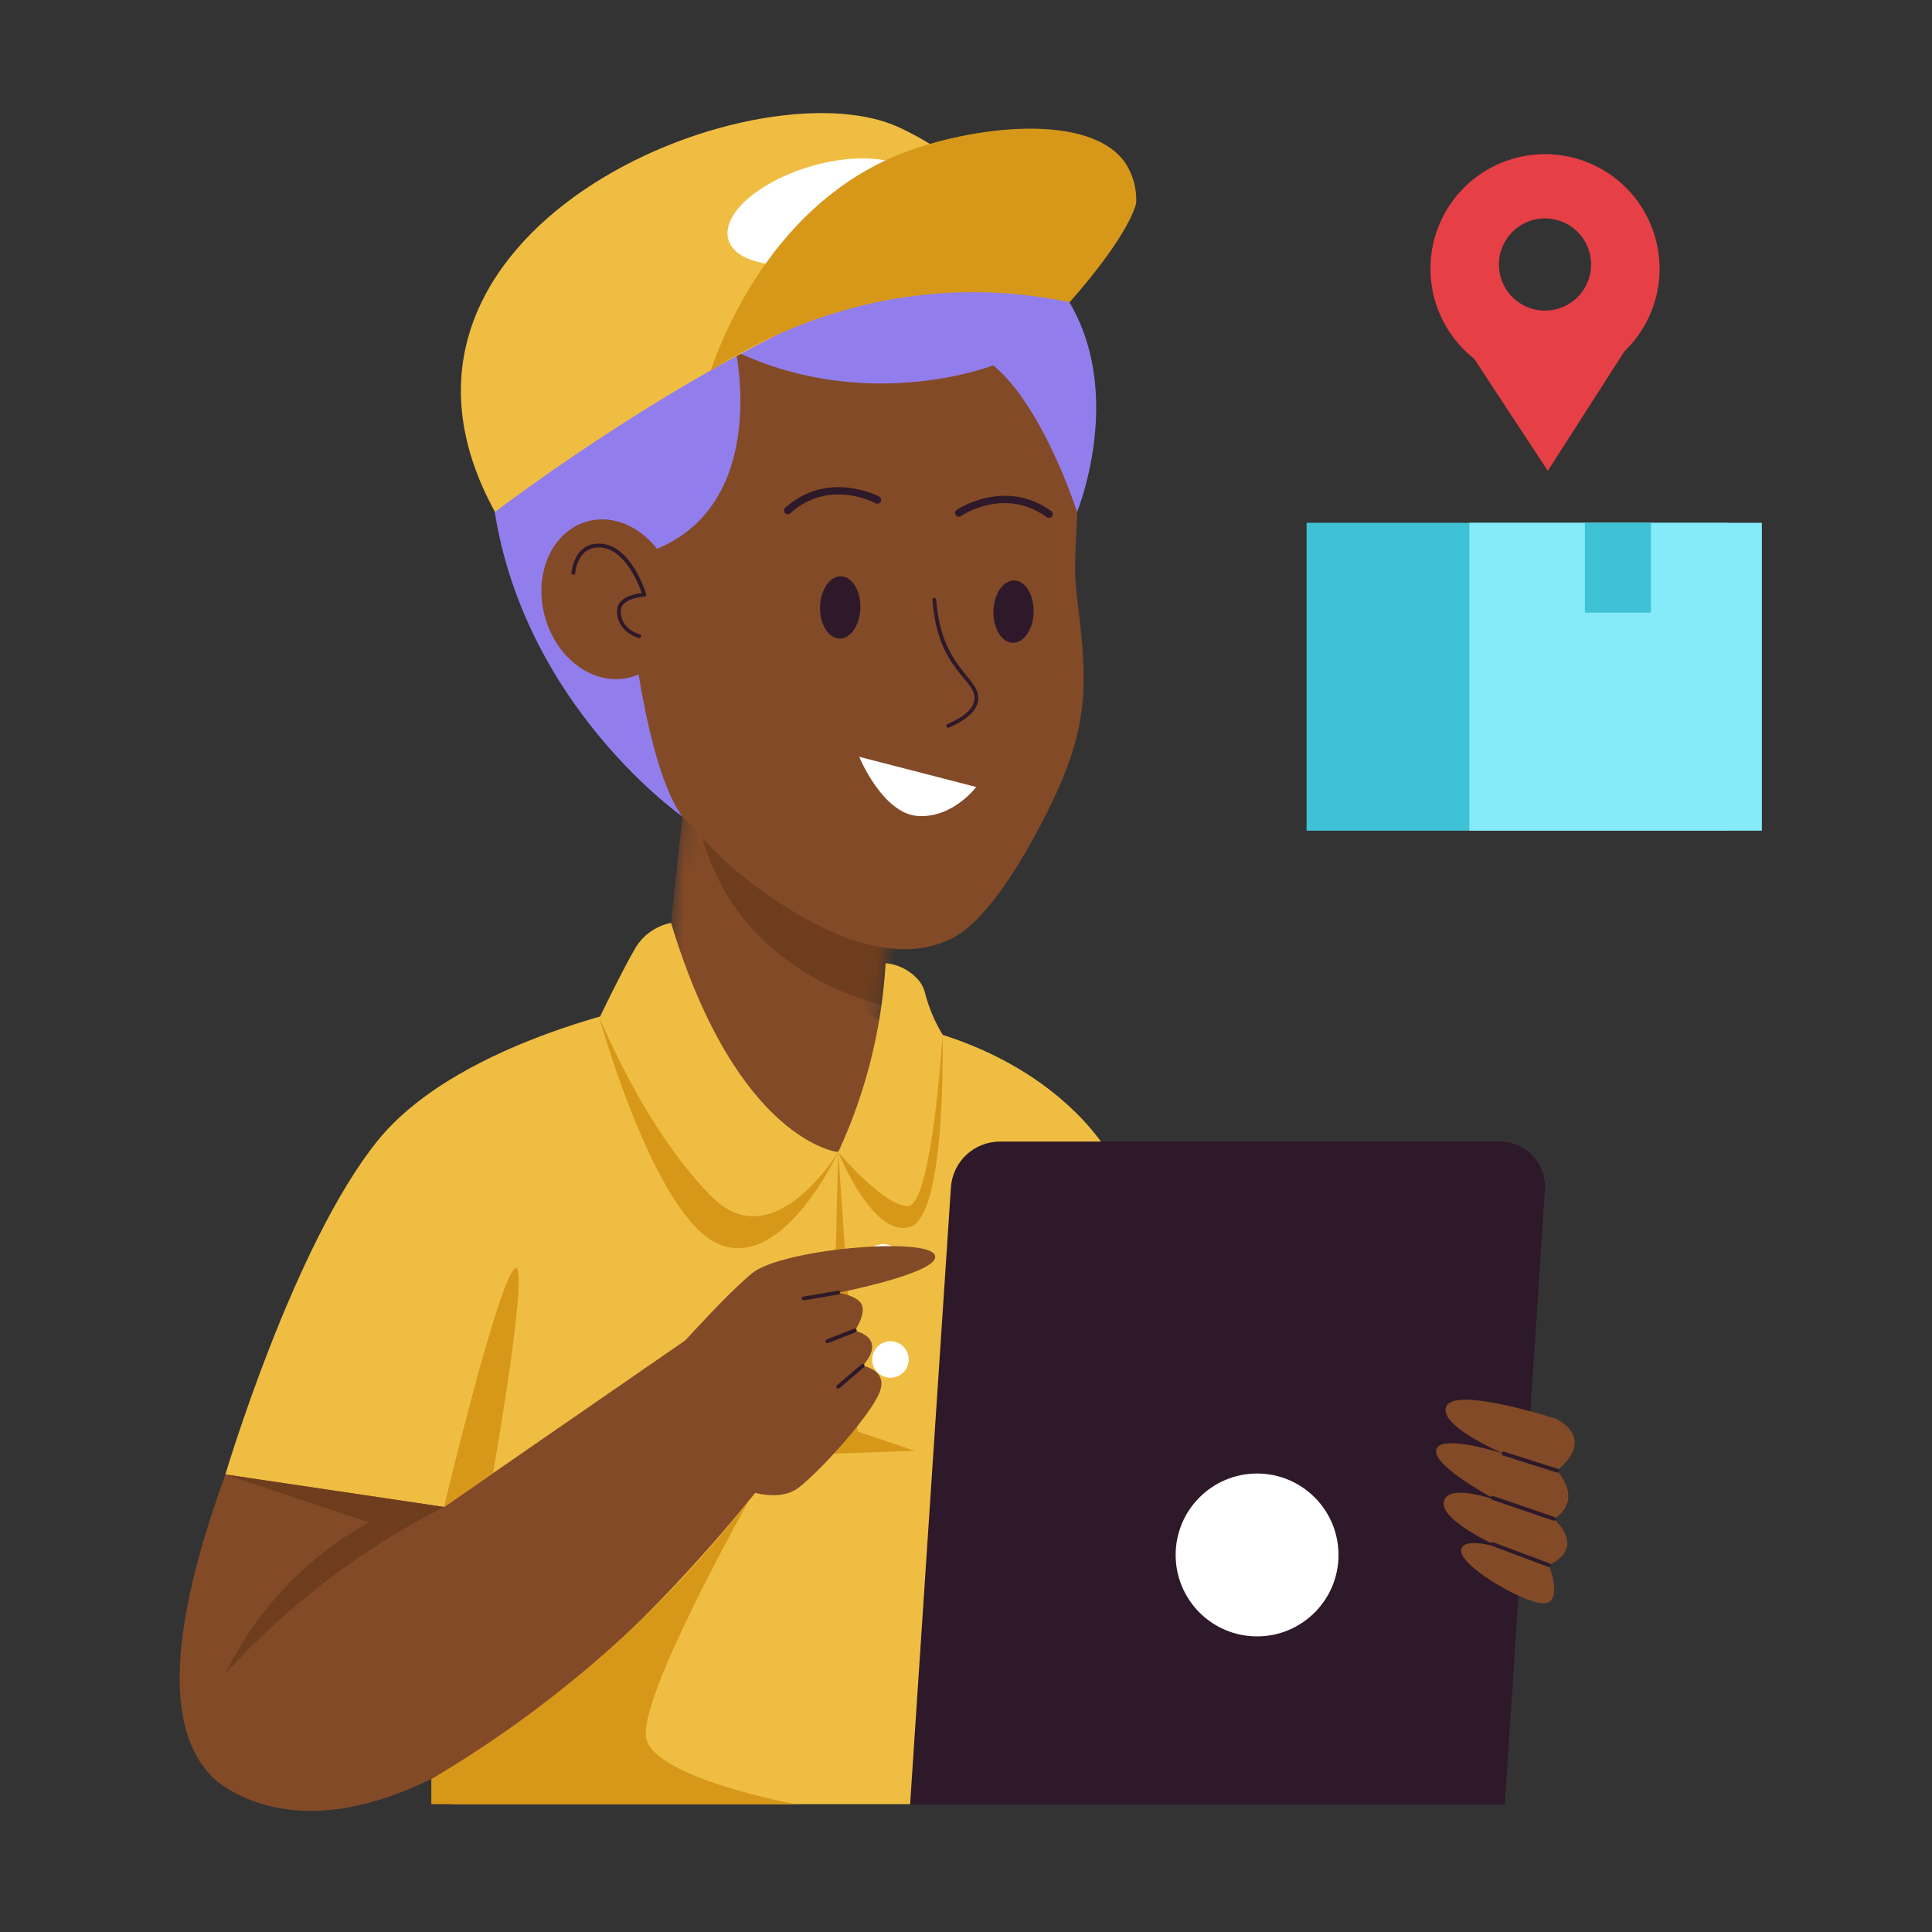 <svg width="120" height="120" viewBox="0 0 120 120" fill="none" xmlns="http://www.w3.org/2000/svg">
<rect x="0" y="0" width="120" height="120" fill="#333333" stroke="none"/>
<mask id="mask0_305_5969" style="mask-type:luminance" maskUnits="userSpaceOnUse" x="40" y="44" width="17" height="27">
<path d="M56.522 45.951L43.062 44.496L40.367 69.429L53.826 70.884L56.522 45.951Z" fill="white"/>
</mask>
<g mask="url(#mask0_305_5969)">
<path d="M56.522 45.951L43.062 44.496L40.367 69.429L53.826 70.884L56.522 45.951Z" fill="#834A27"/>
<path d="M43.109 49.086C43.267 51.337 43.944 53.521 45.085 55.468C48.601 61.402 55.262 62.595 56.389 62.781L57.223 55.065L43.109 49.086Z" fill="#6E3D1E"/>
</g>
<path d="M67.303 41.816C67.254 38.868 66.748 37.021 66.776 35.099C66.853 30.346 67.756 26.807 64.739 23.237C63.84 21.928 62.755 20.757 61.519 19.759C57.066 15.695 49.038 14.73 43.174 18.212C36.42 22.225 35.623 30.297 35.426 32.301C34.505 41.659 40.322 48.637 42.907 51.25C44.282 52.884 45.868 54.329 47.623 55.546C49.585 56.875 54.837 60.435 59.133 58.283C60.256 57.721 61.88 56.174 64.008 52.391C66.76 47.49 67.355 44.765 67.303 41.816Z" fill="#834A27"/>
<path d="M58.843 44.976C59.884 44.533 60.446 44.027 60.519 43.471C60.683 42.191 58.245 41.711 57.915 37.263C57.914 37.247 57.916 37.232 57.921 37.217C57.926 37.203 57.933 37.189 57.943 37.177C57.953 37.166 57.966 37.156 57.98 37.149C57.993 37.142 58.008 37.138 58.024 37.137C58.039 37.136 58.055 37.138 58.069 37.143C58.084 37.148 58.097 37.156 58.109 37.166C58.121 37.176 58.13 37.188 58.137 37.202C58.144 37.216 58.148 37.231 58.149 37.246C58.475 41.622 60.938 42.06 60.753 43.502C60.669 44.144 60.05 44.713 58.937 45.191C58.908 45.204 58.876 45.205 58.847 45.193C58.818 45.182 58.794 45.159 58.782 45.131C58.77 45.102 58.769 45.07 58.781 45.041C58.792 45.012 58.814 44.988 58.843 44.976ZM64.203 38.02C64.177 39.086 63.596 39.939 62.905 39.923C62.213 39.906 61.677 39.025 61.702 37.959C61.728 36.892 62.309 36.037 62.998 36.056C63.688 36.074 64.22 36.951 64.203 38.02ZM53.438 37.76C53.413 38.826 52.831 39.679 52.14 39.663C51.449 39.646 50.909 38.765 50.935 37.699C50.961 36.632 51.542 35.777 52.234 35.795C52.925 35.814 53.471 36.691 53.438 37.76ZM65.157 32.17C65.107 32.17 65.059 32.154 65.019 32.125C62.408 30.236 59.797 31.98 59.687 32.055C59.636 32.089 59.573 32.102 59.513 32.091C59.452 32.079 59.398 32.044 59.363 31.994C59.328 31.943 59.314 31.88 59.325 31.819C59.336 31.758 59.371 31.704 59.422 31.668C59.452 31.649 62.41 29.66 65.295 31.745C65.336 31.774 65.365 31.816 65.381 31.863C65.396 31.91 65.396 31.961 65.381 32.008C65.365 32.055 65.335 32.096 65.295 32.125C65.255 32.154 65.207 32.17 65.157 32.17ZM48.934 31.942C48.886 31.943 48.839 31.928 48.8 31.902C48.76 31.875 48.73 31.836 48.713 31.792C48.696 31.747 48.693 31.698 48.704 31.652C48.715 31.606 48.741 31.564 48.777 31.532C51.43 29.156 54.577 30.829 54.61 30.843C54.637 30.858 54.661 30.879 54.68 30.904C54.699 30.928 54.714 30.956 54.722 30.986C54.73 31.016 54.732 31.048 54.728 31.079C54.725 31.11 54.715 31.14 54.699 31.166C54.684 31.194 54.663 31.217 54.639 31.237C54.614 31.256 54.586 31.27 54.556 31.278C54.526 31.286 54.495 31.289 54.464 31.285C54.433 31.281 54.403 31.271 54.376 31.256C54.259 31.192 51.481 29.73 49.081 31.881C49.041 31.918 48.989 31.94 48.934 31.942Z" fill="#2D1929"/>
<path d="M51.961 62.977C51.961 62.977 62.679 63.788 68.043 70.88C73.408 77.972 84.138 103.109 80.465 107.093C76.793 111.077 68.043 114.145 57.858 92.838C57.85 92.838 42.161 68.524 51.961 62.977Z" fill="#834A27"/>
<path d="M41.447 62.142C41.447 62.142 27.172 64.643 25.275 72.143C23.379 79.643 28.125 112.062 28.125 112.062H65.796C65.796 112.062 67.62 76.99 65.796 70.894C63.973 64.798 49.535 61.516 41.447 62.142Z" fill="#EFBD42"/>
<path d="M41.447 62.143C41.447 62.143 25.978 64.91 21.139 75.268C16.833 84.514 6.856 104.147 13.233 110.414C13.467 110.649 14.473 111.516 16.31 112.055C28.617 115.709 45.453 94.575 47.248 92.295L43.453 82.639L27.588 93.598L35.157 79.655C39.502 78.277 42.715 74.775 43.435 70.573C44.182 66.246 41.979 62.907 41.447 62.143Z" fill="#834A27"/>
<path d="M41.155 62.199C41.155 62.199 28.651 64.402 23.438 70.871C18.226 77.34 14 91.578 14 91.578L27.577 93.596L35.391 81.955C41.719 80.023 45.685 74.703 45.28 69.596C44.963 65.593 42.059 62.959 41.155 62.199Z" fill="#EFBD42"/>
<path d="M41.154 62.198C41.154 62.198 48.844 72.815 52.524 71.434C56.203 70.054 54.633 63.386 54.633 63.386C54.633 63.386 47.433 58.136 41.154 62.198Z" fill="#834A27"/>
<path d="M54.642 63.388C54.642 63.388 62.2 64.135 67.298 69.596C72.396 75.057 78.079 91.33 78.079 91.33L63.445 96.563L56.526 76.782L55.474 65.438L54.642 63.388ZM41.681 57.324C41.207 57.416 40.759 57.611 40.368 57.895C39.977 58.178 39.652 58.543 39.417 58.965C38.573 60.423 37.232 63.221 37.232 63.221C37.232 63.221 42.349 73.281 46.085 74.661C49.821 76.041 52.064 71.565 52.064 71.565C52.064 71.565 45.794 70.913 41.681 57.324Z" fill="#EFBD42"/>
<path d="M52.065 71.559C52.065 71.559 52.983 76.84 55.397 76.148C57.811 75.457 58.552 64.275 58.552 64.275C58.038 63.43 57.657 62.51 57.422 61.549C57.328 61.248 57.161 60.973 56.937 60.75C56.424 60.223 55.74 59.895 55.008 59.824C54.773 63.886 53.775 67.868 52.065 71.559Z" fill="#EFBD42"/>
<path d="M37.232 63.215C37.232 63.215 40.643 75.592 44.648 77.277C48.654 78.963 52.064 71.556 52.064 71.556C51.71 72.109 49.235 75.902 46.373 75.515C45.246 75.362 44.477 74.617 43.959 74.076C40.781 70.745 38.486 66.105 37.232 63.215ZM52.064 71.559C52.064 71.559 54.203 76.905 56.517 76.211C58.83 75.517 58.542 64.274 58.542 64.274C58.542 64.274 57.89 74.999 56.353 74.917C54.815 74.835 52.064 71.559 52.064 71.559Z" fill="#D7981A"/>
<path d="M93.467 112.088H56.527L59.063 73.756C59.113 72.983 59.456 72.257 60.022 71.728C60.589 71.198 61.335 70.905 62.11 70.906H93.172C93.554 70.906 93.931 70.984 94.282 71.136C94.632 71.288 94.948 71.51 95.209 71.788C95.469 72.067 95.671 72.396 95.799 72.756C95.928 73.115 95.981 73.497 95.956 73.878L93.467 112.088Z" fill="#2D1929"/>
<path d="M78.079 101.639C80.873 101.639 83.137 99.375 83.137 96.581C83.137 93.788 80.873 91.523 78.079 91.523C75.286 91.523 73.022 93.788 73.022 96.581C73.022 99.375 75.286 101.639 78.079 101.639Z" fill="white"/>
<path d="M27.576 93.604C27.576 93.604 30.872 79.809 31.945 78.812C33.018 77.816 30.628 91.497 30.628 91.497L27.576 93.604ZM26.791 110.502V112.061H49.42C49.42 112.061 40.748 110.465 40.146 108.013C39.543 105.562 46.528 93.189 46.528 93.189C41.087 100.142 34.393 106.014 26.791 110.502ZM52.064 71.559C51.907 77.809 51.751 84.052 51.595 90.29L56.824 90.116L53.261 88.909C52.864 83.125 52.465 77.341 52.064 71.559Z" fill="#D7981A"/>
<path d="M54.865 79.54C55.491 79.54 55.999 79.032 55.999 78.406C55.999 77.779 55.491 77.272 54.865 77.272C54.238 77.272 53.73 77.779 53.73 78.406C53.73 79.032 54.238 79.54 54.865 79.54Z" fill="white"/>
<path d="M55.308 85.575C55.935 85.575 56.443 85.067 56.443 84.441C56.443 83.814 55.935 83.307 55.308 83.307C54.682 83.307 54.174 83.814 54.174 84.441C54.174 85.067 54.682 85.575 55.308 85.575Z" fill="white"/>
<path d="M41.154 84.83C41.154 84.83 44.878 80.576 46.718 79.081C48.557 77.586 57.363 76.829 58.04 77.909C58.718 78.99 52.064 80.295 52.064 80.295C52.064 80.295 53.386 80.48 53.557 81.12C53.728 81.76 53.088 82.653 53.088 82.653C53.088 82.653 55.157 83.054 53.578 84.838C53.578 84.838 55.179 85.072 54.633 86.478C54.087 87.884 51.004 91.32 49.612 92.394C48.22 93.467 45.923 92.394 45.923 92.394C45.923 92.394 39.058 88.086 41.154 84.83Z" fill="#834A27"/>
<path d="M14 91.586L22.906 94.562C19.044 96.704 15.935 99.982 14 103.952C17.861 99.708 22.462 96.202 27.577 93.604L14 91.586Z" fill="#6E3D1E"/>
<path d="M49.922 80.767C49.891 80.769 49.86 80.76 49.836 80.739C49.812 80.719 49.798 80.69 49.795 80.659C49.793 80.628 49.803 80.597 49.823 80.574C49.843 80.55 49.872 80.535 49.903 80.533L52.048 80.169C52.078 80.165 52.11 80.172 52.135 80.19C52.16 80.208 52.178 80.235 52.184 80.266C52.186 80.281 52.186 80.296 52.182 80.311C52.179 80.326 52.173 80.34 52.164 80.353C52.155 80.365 52.143 80.376 52.13 80.383C52.117 80.391 52.103 80.397 52.087 80.399C49.859 80.781 49.941 80.767 49.922 80.767ZM51.413 83.422C51.397 83.425 51.381 83.425 51.366 83.422C51.351 83.418 51.336 83.412 51.323 83.403C51.311 83.394 51.3 83.383 51.291 83.37C51.283 83.356 51.277 83.342 51.274 83.326C51.271 83.311 51.272 83.295 51.275 83.28C51.278 83.265 51.285 83.25 51.294 83.237C51.303 83.225 51.314 83.214 51.327 83.205C51.34 83.197 51.355 83.191 51.37 83.188L53.056 82.527C53.07 82.522 53.085 82.519 53.1 82.519C53.116 82.519 53.131 82.522 53.145 82.528C53.159 82.535 53.172 82.543 53.183 82.554C53.194 82.566 53.202 82.579 53.208 82.593C53.214 82.607 53.216 82.622 53.216 82.638C53.216 82.653 53.213 82.668 53.206 82.683C53.2 82.697 53.192 82.71 53.181 82.72C53.169 82.731 53.157 82.74 53.142 82.745C51.328 83.462 51.445 83.422 51.413 83.422ZM52.064 86.249C52.04 86.249 52.016 86.242 51.997 86.229C51.977 86.215 51.962 86.196 51.953 86.173C51.945 86.15 51.943 86.126 51.949 86.103C51.955 86.079 51.968 86.058 51.987 86.043L53.51 84.74C53.534 84.719 53.564 84.71 53.595 84.712C53.626 84.714 53.655 84.729 53.675 84.753C53.696 84.776 53.706 84.807 53.703 84.838C53.701 84.869 53.686 84.898 53.663 84.918C52.045 86.301 52.127 86.249 52.064 86.249Z" fill="#2D1929"/>
<path d="M53.367 47.006L60.633 48.881C60.633 48.881 59.177 50.836 56.995 50.681C54.813 50.526 53.367 47.006 53.367 47.006Z" fill="white"/>
<path d="M96.686 88.138C96.686 88.138 90.484 86.118 89.852 87.323C89.219 88.527 93.388 90.287 93.388 90.287C93.388 90.287 89.441 89.008 89.207 90.053C88.973 91.099 93.018 93.206 93.018 93.206C93.018 93.206 89.917 92.057 89.674 93.281C89.43 94.504 93.391 96.215 93.391 96.215C93.391 96.215 90.782 95.305 90.754 96.33C90.726 97.354 95.12 99.862 96.072 99.562C97.023 99.262 96.198 97.197 96.198 97.197C96.198 97.197 98.563 96.332 96.513 94.333C96.513 94.333 98.404 93.377 96.7 91.331C96.7 91.34 99.196 89.531 96.686 88.138Z" fill="#834A27"/>
<path d="M96.701 91.459C96.673 91.459 96.907 91.531 93.354 90.402C93.323 90.392 93.297 90.371 93.282 90.343C93.266 90.314 93.263 90.28 93.272 90.249C93.282 90.218 93.303 90.192 93.331 90.177C93.36 90.161 93.394 90.158 93.425 90.167L96.736 91.222C96.768 91.227 96.796 91.244 96.815 91.269C96.834 91.295 96.842 91.326 96.837 91.358C96.832 91.389 96.816 91.418 96.79 91.436C96.764 91.455 96.733 91.463 96.701 91.459ZM96.514 94.454C96.483 94.454 96.748 94.538 92.668 93.151C92.636 93.141 92.611 93.119 92.596 93.09C92.581 93.061 92.578 93.027 92.588 92.996C92.598 92.965 92.62 92.939 92.649 92.924C92.678 92.909 92.712 92.906 92.743 92.916L96.563 94.231C96.587 94.243 96.606 94.262 96.617 94.286C96.629 94.309 96.632 94.336 96.626 94.362C96.621 94.388 96.606 94.411 96.586 94.428C96.566 94.444 96.54 94.454 96.514 94.454ZM96.2 97.325C96.167 97.325 96.389 97.405 92.665 96.015C92.636 96.003 92.613 95.981 92.6 95.953C92.587 95.924 92.585 95.892 92.595 95.863C92.6 95.848 92.609 95.835 92.619 95.823C92.63 95.812 92.643 95.803 92.657 95.797C92.671 95.79 92.686 95.787 92.702 95.787C92.717 95.786 92.733 95.789 92.747 95.795L96.239 97.1C96.264 97.11 96.284 97.129 96.297 97.152C96.309 97.175 96.314 97.202 96.309 97.228C96.305 97.255 96.291 97.278 96.271 97.296C96.251 97.314 96.226 97.324 96.2 97.325Z" fill="#2D1929"/>
<path d="M45.703 21.829C45.703 21.829 48.133 32.927 38.77 34.678C38.77 34.678 39.708 47.128 42.384 50.716C42.384 50.716 31.134 42.867 30.431 28.956C29.728 15.046 43.087 14.355 43.087 14.355C43.087 14.355 57.48 10.099 64.195 16.08C70.91 22.061 66.897 31.802 66.897 31.802C66.897 31.802 64.83 25.277 61.69 22.689C61.699 22.689 53.96 25.736 45.703 21.829Z" fill="#917EEC"/>
<path d="M41.81 36.093C41.053 33.426 38.66 31.769 36.464 32.39C34.268 33.011 33.101 35.671 33.858 38.35C34.615 41.029 37.008 42.675 39.204 42.053C41.4 41.432 42.567 38.756 41.81 36.093Z" fill="#834A27"/>
<path d="M39.669 39.624C39.654 39.624 38.309 39.27 38.326 37.932C38.326 37.086 39.451 36.884 39.865 36.837C39.666 36.263 38.811 34.093 37.287 34.004C35.862 33.924 35.733 35.523 35.729 35.59C35.727 35.621 35.713 35.651 35.689 35.671C35.666 35.692 35.636 35.703 35.605 35.701C35.573 35.699 35.544 35.685 35.524 35.661C35.503 35.638 35.492 35.608 35.494 35.576C35.494 35.555 35.642 33.671 37.301 33.769C39.212 33.88 40.1 36.786 40.137 36.908C40.142 36.925 40.143 36.943 40.14 36.961C40.137 36.978 40.13 36.995 40.12 37.01C40.11 37.024 40.096 37.036 40.081 37.045C40.065 37.054 40.047 37.059 40.029 37.06C40.015 37.06 38.572 37.137 38.56 37.934C38.546 39.085 39.676 39.385 39.732 39.397C39.762 39.405 39.788 39.425 39.803 39.452C39.818 39.48 39.822 39.512 39.814 39.542C39.806 39.572 39.785 39.598 39.758 39.613C39.731 39.629 39.699 39.632 39.669 39.624Z" fill="#2D1929"/>
<path d="M30.747 31.802C30.747 31.802 51.855 15.579 64.204 16.08C63.439 14.427 62.406 12.912 61.146 11.597C59.567 10.036 57.724 8.766 55.704 7.847C46.666 3.923 21.161 14.372 30.747 31.802Z" fill="#EFBD42"/>
<path d="M51.999 15.961C55.274 14.999 57.559 12.959 57.102 11.405C56.645 9.852 53.62 9.373 50.346 10.335C47.071 11.298 44.786 13.338 45.243 14.891C45.7 16.445 48.724 16.924 51.999 15.961Z" fill="white"/>
<path d="M44.131 23.036C44.923 20.779 48.08 12.642 56.011 9.527C60.258 7.86 67.796 6.876 69.959 10.216C70.395 10.93 70.608 11.757 70.573 12.592C70.573 12.592 70.313 14.378 66.434 18.775C58.58 17.127 50.785 18.791 44.131 23.036Z" fill="#D7981A"/>
<path d="M107.325 32.473H81.154V51.595H107.325V32.473Z" fill="#40C2D6"/>
<path d="M109.432 32.473H91.268V51.595H109.432V32.473Z" fill="#86EBF9"/>
<path d="M102.541 32.473H98.441V38.048H102.541V32.473Z" fill="#40C2D6"/>
<path d="M89.41 19.01L96.137 29.243L102.516 19.293C98.188 20.248 93.693 20.151 89.41 19.01Z" fill="#E73F46"/>
<path d="M95.963 9.574C94.556 9.574 93.18 9.992 92.01 10.773C90.84 11.555 89.928 12.667 89.389 13.967C88.851 15.267 88.71 16.698 88.984 18.078C89.259 19.458 89.937 20.726 90.932 21.721C91.927 22.716 93.195 23.394 94.575 23.669C95.955 23.943 97.386 23.802 98.686 23.264C99.987 22.725 101.098 21.813 101.88 20.643C102.662 19.473 103.079 18.097 103.079 16.69C103.079 14.803 102.329 12.993 100.995 11.658C99.66 10.324 97.85 9.574 95.963 9.574ZM95.963 19.294C95.397 19.294 94.843 19.126 94.372 18.811C93.901 18.496 93.534 18.049 93.317 17.526C93.1 17.002 93.044 16.427 93.154 15.871C93.265 15.315 93.537 14.805 93.938 14.405C94.339 14.004 94.849 13.731 95.404 13.621C95.96 13.51 96.536 13.567 97.059 13.784C97.583 14 98.03 14.367 98.345 14.838C98.659 15.309 98.827 15.863 98.827 16.43C98.827 17.189 98.526 17.918 97.989 18.455C97.451 18.992 96.723 19.294 95.963 19.294Z" fill="#E73F46"/>
</svg>
